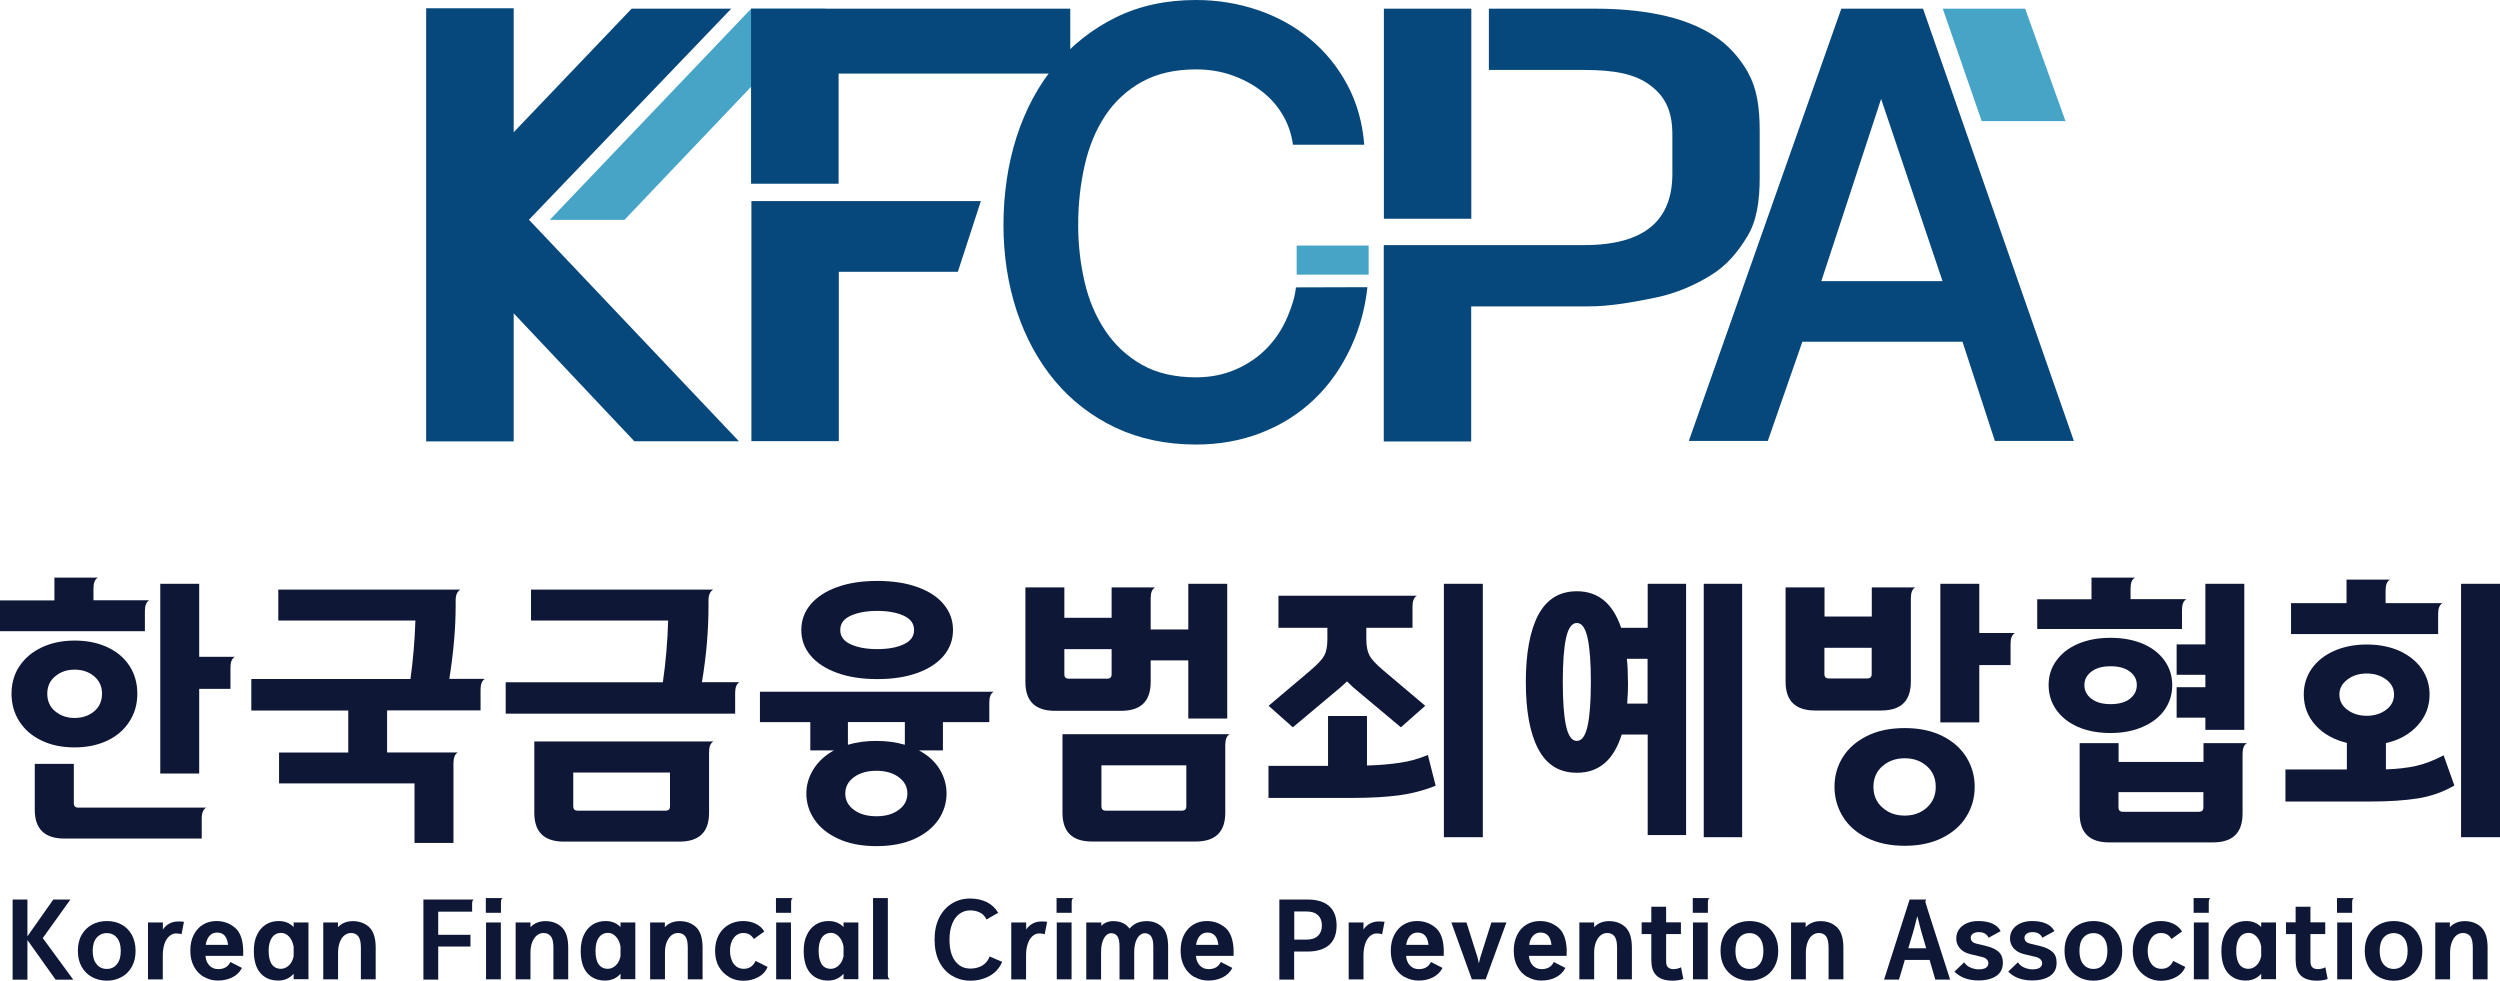 <svg width="130" height="51" viewBox="0 0 130 51" fill="none" xmlns="http://www.w3.org/2000/svg">
<path d="M99.997 0.451H95.748L87.819 22.927H91.926L93.723 17.771H102.05L103.733 22.927H107.84L99.997 0.451ZM94.709 14.619L97.818 5.145L101.012 14.619H94.709Z" fill="#06487B"/>
<path d="M27.505 11.427L38.023 0.452H32.844L26.712 6.876V0.429H22.16V22.951H26.712V16.292L32.986 22.945H38.422L27.505 11.427Z" fill="#06487B"/>
<path d="M90.905 3.775C90.431 2.958 89.844 2.301 89.045 1.805C88.247 1.308 87.334 0.971 86.267 0.754C85.201 0.537 84.094 0.451 82.908 0.451H77.421V3.638H82.366C83.94 3.638 85.035 3.837 85.845 4.46C86.655 5.082 86.963 5.859 86.963 7.018V9.034C86.963 11.432 85.56 12.746 82.36 12.746H71.956V22.956H76.502V15.932H82.588C83.775 15.932 84.916 15.71 86.011 15.492C87.106 15.275 88.081 14.853 88.931 14.333C89.781 13.819 90.357 13.123 90.853 12.306C91.356 11.489 91.504 10.444 91.504 9.222V6.801C91.504 5.602 91.367 4.597 90.894 3.78L90.905 3.775Z" fill="#06487B"/>
<path d="M76.508 0.451H71.962V11.375H76.508V0.451Z" fill="#06487B"/>
<path d="M105.307 0.451H103.26H103.071H101.024L103.049 6.299H105.091H105.359H107.406L105.307 0.451Z" fill="#46A4C6"/>
<path d="M67.233 7.526C67.159 6.961 66.977 6.436 66.686 5.95C66.395 5.465 66.024 5.054 65.573 4.717C65.123 4.374 64.615 4.106 64.039 3.906C63.468 3.706 62.852 3.609 62.197 3.609C61.09 3.609 60.149 3.826 59.367 4.26C58.592 4.694 57.959 5.282 57.468 6.019C56.983 6.755 56.624 7.618 56.401 8.606C56.179 9.588 56.065 10.621 56.065 11.701C56.065 12.723 56.179 13.711 56.401 14.67C56.624 15.63 56.989 16.475 57.485 17.211C57.981 17.948 58.614 18.536 59.385 18.97C60.154 19.404 61.09 19.621 62.197 19.621C62.944 19.621 63.634 19.484 64.261 19.21C64.889 18.936 65.431 18.565 65.881 18.102C66.332 17.64 66.686 17.097 66.948 16.48C67.21 15.864 67.347 15.378 67.387 14.944L71.106 14.933C70.992 15.995 70.724 17.023 70.239 18.074C69.749 19.124 69.115 20.027 68.328 20.775C67.541 21.523 66.629 22.099 65.585 22.505C64.541 22.91 63.411 23.116 62.197 23.116C60.639 23.116 59.242 22.819 58.004 22.236C56.766 21.648 55.717 20.837 54.855 19.81C53.994 18.776 53.333 17.565 52.87 16.172C52.414 14.779 52.18 13.288 52.18 11.701C52.18 10.113 52.408 8.52 52.87 7.098C53.333 5.676 53.994 4.443 54.867 3.392C55.74 2.341 56.789 1.513 58.016 0.908C59.242 0.303 60.634 0 62.191 0C63.315 0 64.387 0.177 65.414 0.525C66.435 0.874 67.341 1.376 68.129 2.033C68.916 2.684 69.56 3.478 70.057 4.403C70.553 5.328 70.85 6.373 70.941 7.526H67.228H67.233Z" fill="#06487B"/>
<path d="M71.169 12.769H67.427V14.282H71.169V12.769Z" fill="#46A4C6"/>
<path d="M39.061 0.451L28.589 11.432H32.473L42.923 0.451H39.061Z" fill="#46A4C6"/>
<path d="M39.055 0.451V9.554H43.607V3.826H55.654V0.451H39.055Z" fill="#06487B"/>
<path d="M39.073 10.456V22.939H43.619V14.133H49.808L51.005 10.456H39.073Z" fill="#06487B"/>
<path d="M0.656 46.774H1.426V48.688L2.772 46.774H3.662L2.224 48.779L3.81 50.944H2.892L1.426 48.882V50.944H0.656V46.78V46.774Z" fill="#0F1736"/>
<path d="M4.785 50.806C4.557 50.681 4.375 50.504 4.244 50.269C4.112 50.035 4.05 49.761 4.05 49.441C4.05 49.121 4.112 48.847 4.244 48.619C4.375 48.385 4.552 48.208 4.785 48.082C5.014 47.956 5.27 47.894 5.555 47.894C5.841 47.894 6.097 47.956 6.32 48.076C6.548 48.202 6.725 48.379 6.856 48.613C6.981 48.847 7.05 49.121 7.05 49.441C7.05 49.761 6.987 50.035 6.856 50.269C6.725 50.504 6.548 50.686 6.32 50.806C6.092 50.932 5.835 50.995 5.555 50.995C5.276 50.995 5.014 50.932 4.785 50.806ZM5.025 50.138C5.156 50.304 5.333 50.384 5.555 50.384C5.778 50.384 5.943 50.304 6.08 50.138C6.217 49.972 6.28 49.744 6.28 49.447C6.28 49.15 6.211 48.922 6.08 48.762C5.943 48.602 5.772 48.522 5.555 48.522C5.339 48.522 5.162 48.602 5.025 48.762C4.888 48.922 4.82 49.15 4.82 49.447C4.82 49.744 4.888 49.978 5.025 50.138Z" fill="#0F1736"/>
<path d="M7.7 47.968H8.47V48.334C8.567 48.191 8.687 48.088 8.818 48.02C8.955 47.951 9.098 47.917 9.257 47.917C9.383 47.917 9.491 47.917 9.565 47.934L9.44 48.58C9.377 48.557 9.286 48.539 9.161 48.539C9.029 48.539 8.91 48.585 8.807 48.677C8.698 48.768 8.619 48.899 8.556 49.071C8.499 49.242 8.465 49.442 8.465 49.676V50.927H7.695V47.974L7.7 47.968Z" fill="#0F1736"/>
<path d="M10.609 50.806C10.393 50.681 10.216 50.504 10.09 50.269C9.965 50.035 9.896 49.761 9.896 49.441C9.896 49.121 9.953 48.847 10.073 48.613C10.193 48.379 10.358 48.196 10.564 48.076C10.769 47.951 11.003 47.894 11.259 47.894C11.613 47.894 11.927 48.002 12.201 48.225C12.475 48.442 12.629 48.836 12.646 49.39C12.646 49.458 12.646 49.567 12.646 49.704H10.683C10.706 49.921 10.775 50.092 10.894 50.212C11.014 50.332 11.162 50.395 11.345 50.395C11.653 50.395 11.864 50.269 11.978 50.024L12.583 50.332C12.469 50.549 12.303 50.709 12.081 50.823C11.858 50.932 11.607 50.989 11.334 50.989C11.06 50.989 10.832 50.926 10.615 50.8L10.609 50.806ZM11.858 49.133C11.813 48.705 11.625 48.493 11.288 48.493C11.128 48.493 10.997 48.55 10.894 48.665C10.792 48.779 10.729 48.933 10.695 49.133H11.858Z" fill="#0F1736"/>
<path d="M13.541 50.601C13.313 50.338 13.199 49.955 13.199 49.441C13.199 49.127 13.25 48.853 13.359 48.625C13.467 48.39 13.615 48.213 13.815 48.082C14.009 47.956 14.237 47.894 14.494 47.894C14.807 47.894 15.07 47.996 15.27 48.208V47.968H16.04V50.92H15.27V50.635C15.064 50.869 14.796 50.989 14.471 50.989C14.072 50.989 13.764 50.858 13.536 50.595L13.541 50.601ZM14.134 50.144C14.243 50.298 14.402 50.378 14.608 50.378C14.756 50.378 14.893 50.321 15.019 50.206C15.144 50.092 15.224 49.932 15.27 49.727V49.23C15.23 49.013 15.155 48.842 15.036 48.71C14.916 48.579 14.779 48.51 14.625 48.51C14.42 48.51 14.26 48.59 14.146 48.75C14.032 48.91 13.969 49.139 13.969 49.441C13.969 49.744 14.026 49.989 14.134 50.144Z" fill="#0F1736"/>
<path d="M16.804 47.968H17.574V48.213C17.676 48.105 17.791 48.025 17.927 47.973C18.059 47.922 18.201 47.899 18.344 47.899C18.686 47.899 18.971 48.002 19.199 48.213C19.422 48.425 19.536 48.779 19.536 49.27V50.926H18.766V49.27C18.766 49.001 18.72 48.807 18.635 48.693C18.549 48.579 18.424 48.516 18.253 48.516C18.127 48.516 18.013 48.556 17.905 48.642C17.802 48.727 17.722 48.847 17.665 49.007C17.608 49.161 17.579 49.344 17.579 49.544V50.926H16.809V47.968H16.804Z" fill="#0F1736"/>
<path d="M22.017 46.774H24.635C24.578 46.809 24.55 46.877 24.55 46.986V47.408H22.787V48.608H24.464V49.219H22.787V50.938H22.017V46.774Z" fill="#0F1736"/>
<path d="M25.263 46.7H26.136C26.078 46.734 26.05 46.803 26.05 46.911V47.465H25.263V46.7ZM25.274 47.968H26.044V50.926H25.274V47.968Z" fill="#0F1736"/>
<path d="M26.814 47.968H27.584V48.213C27.687 48.105 27.801 48.025 27.938 47.973C28.069 47.922 28.212 47.899 28.355 47.899C28.703 47.899 28.988 48.002 29.21 48.213C29.433 48.425 29.547 48.779 29.547 49.27V50.926H28.777V49.27C28.777 49.001 28.737 48.807 28.645 48.693C28.56 48.579 28.434 48.516 28.263 48.516C28.138 48.516 28.018 48.556 27.915 48.642C27.813 48.727 27.733 48.847 27.67 49.007C27.613 49.161 27.584 49.344 27.584 49.544V50.926H26.814V47.968Z" fill="#0F1736"/>
<path d="M30.539 50.601C30.311 50.338 30.197 49.955 30.197 49.441C30.197 49.127 30.254 48.853 30.357 48.625C30.465 48.39 30.613 48.213 30.813 48.082C31.007 47.956 31.235 47.894 31.492 47.894C31.805 47.894 32.068 47.996 32.267 48.208V47.968H33.037V50.92H32.267V50.635C32.062 50.869 31.794 50.989 31.469 50.989C31.075 50.989 30.762 50.858 30.533 50.595L30.539 50.601ZM31.132 50.144C31.241 50.298 31.4 50.378 31.606 50.378C31.754 50.378 31.891 50.321 32.016 50.206C32.142 50.092 32.222 49.932 32.267 49.727V49.23C32.233 49.013 32.153 48.842 32.033 48.71C31.914 48.579 31.777 48.51 31.623 48.51C31.417 48.51 31.258 48.59 31.144 48.75C31.024 48.91 30.967 49.139 30.967 49.441C30.967 49.744 31.018 49.989 31.132 50.144Z" fill="#0F1736"/>
<path d="M33.802 47.968H34.572V48.213C34.675 48.105 34.789 48.025 34.925 47.973C35.057 47.922 35.199 47.899 35.342 47.899C35.69 47.899 35.969 48.002 36.197 48.213C36.42 48.425 36.534 48.779 36.534 49.27V50.926H35.764V49.27C35.764 49.001 35.724 48.807 35.638 48.693C35.553 48.579 35.427 48.516 35.256 48.516C35.131 48.516 35.011 48.556 34.908 48.642C34.806 48.727 34.726 48.847 34.663 49.007C34.6 49.167 34.578 49.344 34.578 49.544V50.926H33.807V47.968H33.802Z" fill="#0F1736"/>
<path d="M37.92 50.806C37.698 50.681 37.515 50.504 37.384 50.269C37.247 50.035 37.184 49.761 37.184 49.441C37.184 49.121 37.253 48.847 37.378 48.613C37.51 48.379 37.686 48.196 37.909 48.076C38.131 47.956 38.371 47.894 38.633 47.894C38.878 47.894 39.095 47.939 39.289 48.031C39.483 48.122 39.637 48.259 39.745 48.436L39.198 48.83C39.078 48.619 38.895 48.516 38.65 48.516C38.451 48.516 38.285 48.602 38.154 48.773C38.023 48.944 37.96 49.173 37.96 49.447C37.96 49.721 38.029 49.955 38.16 50.127C38.291 50.298 38.468 50.378 38.679 50.378C38.958 50.378 39.164 50.241 39.289 49.967L39.916 50.281C39.82 50.509 39.66 50.686 39.426 50.812C39.192 50.938 38.935 51 38.65 51C38.388 51 38.148 50.938 37.92 50.812V50.806Z" fill="#0F1736"/>
<path d="M40.35 46.7H41.223C41.166 46.734 41.137 46.803 41.137 46.911V47.465H40.35V46.7ZM40.361 47.968H41.131V50.926H40.361V47.968Z" fill="#0F1736"/>
<path d="M42.135 50.601C41.907 50.338 41.793 49.955 41.793 49.441C41.793 49.127 41.844 48.853 41.953 48.625C42.061 48.39 42.209 48.213 42.409 48.082C42.603 47.956 42.831 47.894 43.088 47.894C43.401 47.894 43.664 47.996 43.864 48.208V47.968H44.634V50.92H43.864V50.635C43.658 50.869 43.39 50.989 43.065 50.989C42.671 50.989 42.358 50.858 42.13 50.595L42.135 50.601ZM42.728 50.144C42.837 50.298 42.996 50.378 43.202 50.378C43.35 50.378 43.487 50.321 43.612 50.206C43.738 50.092 43.818 49.932 43.864 49.727V49.23C43.829 49.013 43.749 48.842 43.63 48.71C43.51 48.579 43.373 48.51 43.219 48.51C43.014 48.51 42.854 48.59 42.74 48.75C42.626 48.91 42.569 49.139 42.569 49.441C42.569 49.744 42.626 49.989 42.734 50.144H42.728Z" fill="#0F1736"/>
<path d="M45.398 46.7H46.168V50.692C46.168 50.749 46.174 50.801 46.191 50.835C46.208 50.869 46.236 50.904 46.271 50.926H45.398V46.7Z" fill="#0F1736"/>
<path d="M49.499 50.737C49.22 50.566 48.997 50.321 48.837 50.001C48.678 49.681 48.598 49.298 48.598 48.859C48.598 48.419 48.678 48.042 48.837 47.722C48.997 47.402 49.22 47.151 49.505 46.98C49.784 46.808 50.098 46.723 50.446 46.723C50.765 46.723 51.051 46.785 51.307 46.905C51.558 47.031 51.758 47.214 51.906 47.465L51.296 47.813C51.222 47.648 51.108 47.528 50.959 47.454C50.811 47.379 50.64 47.34 50.452 47.34C50.246 47.34 50.058 47.397 49.898 47.517C49.733 47.631 49.608 47.808 49.516 48.031C49.425 48.259 49.374 48.533 49.374 48.853C49.374 49.344 49.471 49.721 49.67 49.978C49.87 50.241 50.132 50.366 50.463 50.366C50.691 50.366 50.897 50.315 51.073 50.212C51.25 50.109 51.382 49.949 51.461 49.738L52.112 50.018C51.975 50.332 51.764 50.578 51.467 50.743C51.17 50.909 50.834 50.995 50.457 50.995C50.104 50.995 49.79 50.909 49.511 50.737H49.499Z" fill="#0F1736"/>
<path d="M52.591 47.968H53.361V48.334C53.458 48.191 53.578 48.088 53.709 48.02C53.846 47.951 53.988 47.917 54.142 47.917C54.268 47.917 54.37 47.917 54.45 47.934L54.325 48.58C54.262 48.557 54.171 48.539 54.045 48.539C53.914 48.539 53.794 48.585 53.691 48.677C53.589 48.768 53.503 48.899 53.446 49.071C53.383 49.242 53.355 49.442 53.355 49.676V50.927H52.585V47.974L52.591 47.968Z" fill="#0F1736"/>
<path d="M54.941 46.7H55.813C55.757 46.734 55.728 46.803 55.728 46.911V47.465H54.941V46.7ZM54.952 47.968H55.722V50.926H54.952V47.968Z" fill="#0F1736"/>
<path d="M56.498 47.968H57.268V48.145C57.433 47.979 57.639 47.899 57.889 47.899C58.266 47.899 58.551 48.031 58.739 48.288C58.945 48.031 59.241 47.899 59.629 47.899C59.943 47.899 60.205 47.996 60.422 48.196C60.633 48.39 60.742 48.733 60.742 49.224V50.932H59.971V49.224C59.971 48.967 59.931 48.784 59.852 48.682C59.772 48.579 59.669 48.527 59.532 48.527C59.43 48.527 59.338 48.567 59.253 48.647C59.167 48.727 59.105 48.836 59.053 48.984C59.008 49.133 58.979 49.304 58.979 49.498V50.932H58.215V49.224C58.215 48.967 58.175 48.784 58.101 48.682C58.026 48.579 57.924 48.527 57.787 48.527C57.633 48.527 57.507 48.613 57.405 48.79C57.308 48.967 57.256 49.201 57.256 49.498V50.932H56.486V47.973L56.498 47.968Z" fill="#0F1736"/>
<path d="M62.105 50.806C61.888 50.681 61.712 50.504 61.586 50.269C61.455 50.035 61.392 49.761 61.392 49.441C61.392 49.121 61.449 48.847 61.569 48.613C61.689 48.379 61.854 48.196 62.059 48.076C62.265 47.951 62.499 47.894 62.755 47.894C63.109 47.894 63.423 48.002 63.697 48.225C63.97 48.442 64.124 48.836 64.147 49.39C64.147 49.458 64.147 49.567 64.147 49.704H62.185C62.208 49.921 62.276 50.092 62.396 50.212C62.516 50.332 62.664 50.395 62.847 50.395C63.155 50.395 63.366 50.269 63.48 50.024L64.084 50.332C63.97 50.549 63.805 50.709 63.582 50.823C63.36 50.932 63.109 50.989 62.835 50.989C62.561 50.989 62.333 50.926 62.117 50.8L62.105 50.806ZM63.354 49.133C63.309 48.705 63.12 48.493 62.784 48.493C62.624 48.493 62.493 48.55 62.39 48.665C62.288 48.779 62.225 48.933 62.196 49.133H63.36H63.354Z" fill="#0F1736"/>
<path d="M66.531 46.774H67.969C68.482 46.774 68.864 46.889 69.121 47.123C69.378 47.351 69.503 47.688 69.503 48.128C69.503 48.568 69.378 48.905 69.121 49.133C68.864 49.361 68.482 49.481 67.969 49.481H67.296V50.938H66.526V46.774H66.531ZM67.934 48.859C68.197 48.859 68.397 48.796 68.533 48.665C68.67 48.533 68.739 48.356 68.739 48.128C68.739 47.9 68.67 47.717 68.533 47.591C68.397 47.46 68.197 47.397 67.934 47.397H67.301V48.859H67.934Z" fill="#0F1736"/>
<path d="M70.131 47.968H70.901V48.334C70.998 48.191 71.112 48.088 71.249 48.02C71.385 47.951 71.528 47.917 71.688 47.917C71.813 47.917 71.916 47.917 71.996 47.934L71.87 48.58C71.808 48.557 71.716 48.539 71.591 48.539C71.46 48.539 71.34 48.585 71.237 48.677C71.135 48.768 71.049 48.899 70.992 49.071C70.935 49.242 70.901 49.442 70.901 49.676V50.927H70.131V47.974V47.968Z" fill="#0F1736"/>
<path d="M73.034 50.806C72.817 50.681 72.64 50.504 72.515 50.269C72.383 50.035 72.321 49.761 72.321 49.441C72.321 49.121 72.383 48.847 72.503 48.613C72.623 48.379 72.788 48.196 72.994 48.076C73.199 47.951 73.433 47.894 73.69 47.894C74.043 47.894 74.357 48.002 74.631 48.225C74.905 48.442 75.059 48.836 75.076 49.39C75.076 49.458 75.076 49.567 75.076 49.704H73.114C73.136 49.921 73.205 50.092 73.325 50.212C73.445 50.332 73.593 50.395 73.775 50.395C74.083 50.395 74.294 50.269 74.409 50.024L75.013 50.332C74.899 50.549 74.734 50.709 74.511 50.823C74.289 50.938 74.038 50.989 73.764 50.989C73.501 50.989 73.262 50.926 73.045 50.8L73.034 50.806ZM74.283 49.133C74.237 48.705 74.049 48.493 73.713 48.493C73.553 48.493 73.422 48.55 73.319 48.665C73.216 48.779 73.154 48.933 73.119 49.133H74.283Z" fill="#0F1736"/>
<path d="M75.464 47.968H76.257L76.833 49.79L76.901 50.092L76.975 49.79L77.552 47.968H78.333L77.255 50.926H76.536L75.47 47.968H75.464Z" fill="#0F1736"/>
<path d="M79.428 50.806C79.211 50.681 79.034 50.504 78.909 50.269C78.778 50.035 78.715 49.761 78.715 49.441C78.715 49.121 78.778 48.847 78.892 48.613C79.011 48.379 79.177 48.196 79.382 48.076C79.588 47.951 79.821 47.894 80.078 47.894C80.432 47.894 80.746 48.002 81.019 48.225C81.293 48.442 81.447 48.836 81.47 49.39C81.47 49.458 81.47 49.567 81.464 49.704H79.502C79.525 49.921 79.593 50.092 79.713 50.212C79.833 50.332 79.981 50.395 80.164 50.395C80.472 50.395 80.683 50.269 80.797 50.024L81.401 50.332C81.287 50.549 81.122 50.709 80.9 50.823C80.677 50.938 80.426 50.989 80.152 50.989C79.89 50.989 79.65 50.926 79.433 50.8L79.428 50.806ZM80.677 49.133C80.631 48.705 80.443 48.493 80.107 48.493C79.947 48.493 79.816 48.55 79.713 48.665C79.61 48.779 79.548 48.933 79.519 49.133H80.683H80.677Z" fill="#0F1736"/>
<path d="M82.126 47.968H82.896V48.213C82.999 48.105 83.113 48.025 83.25 47.973C83.381 47.922 83.523 47.899 83.666 47.899C84.014 47.899 84.299 48.002 84.522 48.213C84.744 48.425 84.858 48.779 84.858 49.27V50.926H84.088V49.27C84.088 49.001 84.043 48.807 83.957 48.693C83.871 48.579 83.746 48.516 83.575 48.516C83.449 48.516 83.335 48.556 83.227 48.642C83.124 48.727 83.044 48.847 82.982 49.007C82.924 49.161 82.896 49.344 82.896 49.544V50.926H82.126V47.968Z" fill="#0F1736"/>
<path d="M85.868 49.978V48.573H85.366V47.962H85.868V47.151H86.638V47.962H87.408V48.573H86.638V49.984C86.638 50.138 86.672 50.241 86.741 50.304C86.809 50.367 86.906 50.395 87.037 50.395C87.094 50.395 87.163 50.384 87.231 50.367C87.305 50.35 87.362 50.327 87.414 50.298L87.534 50.909C87.471 50.932 87.379 50.955 87.271 50.972C87.157 50.989 87.06 50.995 86.98 50.995C86.244 50.995 85.874 50.658 85.874 49.978H85.868Z" fill="#0F1736"/>
<path d="M88.024 46.7H88.897C88.84 46.734 88.811 46.803 88.811 46.911V47.465H88.024V46.7ZM88.035 47.968H88.805V50.926H88.035V47.968Z" fill="#0F1736"/>
<path d="M90.203 50.806C89.975 50.681 89.792 50.504 89.661 50.269C89.53 50.035 89.467 49.761 89.467 49.441C89.467 49.121 89.53 48.847 89.661 48.619C89.792 48.385 89.969 48.208 90.203 48.082C90.431 47.956 90.688 47.894 90.973 47.894C91.258 47.894 91.515 47.956 91.737 48.076C91.965 48.202 92.142 48.379 92.273 48.613C92.405 48.847 92.467 49.121 92.467 49.441C92.467 49.761 92.405 50.035 92.273 50.269C92.142 50.504 91.965 50.686 91.737 50.806C91.509 50.932 91.252 50.995 90.973 50.995C90.693 50.995 90.437 50.932 90.203 50.806ZM90.442 50.138C90.579 50.304 90.75 50.384 90.973 50.384C91.195 50.384 91.361 50.304 91.498 50.138C91.635 49.972 91.697 49.744 91.697 49.447C91.697 49.15 91.629 48.922 91.498 48.762C91.361 48.602 91.19 48.522 90.973 48.522C90.756 48.522 90.579 48.602 90.442 48.762C90.305 48.922 90.243 49.15 90.243 49.447C90.243 49.744 90.311 49.978 90.442 50.138Z" fill="#0F1736"/>
<path d="M93.124 47.968H93.894V48.213C93.996 48.105 94.11 48.025 94.247 47.973C94.378 47.922 94.521 47.899 94.664 47.899C95.012 47.899 95.291 48.002 95.519 48.213C95.742 48.425 95.856 48.779 95.856 49.27V50.926H95.086V49.27C95.086 49.001 95.04 48.807 94.96 48.693C94.875 48.579 94.749 48.516 94.578 48.516C94.453 48.516 94.338 48.556 94.23 48.642C94.127 48.727 94.048 48.847 93.99 49.007C93.933 49.161 93.905 49.344 93.905 49.544V50.926H93.135V47.968H93.124Z" fill="#0F1736"/>
<path d="M99.312 46.774H100.168C100.168 46.774 100.122 46.831 100.122 46.871C100.122 46.906 100.128 46.946 100.145 46.986L100.253 47.34L101.406 50.938H100.636L100.339 49.916H99.05L98.748 50.938H97.972L99.301 46.774H99.312ZM100.162 49.31L99.888 48.368L99.7 47.637L99.512 48.368L99.232 49.31H100.162Z" fill="#0F1736"/>
<path d="M101.628 50.526L102.136 50.041C102.221 50.172 102.341 50.264 102.484 50.321C102.626 50.378 102.763 50.406 102.894 50.406C103.054 50.406 103.18 50.378 103.265 50.327C103.351 50.269 103.396 50.189 103.396 50.087C103.396 50.012 103.368 49.944 103.311 49.887C103.254 49.83 103.174 49.784 103.06 49.761L102.461 49.618C102.221 49.561 102.039 49.458 101.913 49.31C101.788 49.161 101.725 48.996 101.725 48.802C101.725 48.63 101.771 48.476 101.862 48.339C101.953 48.202 102.09 48.093 102.261 48.014C102.438 47.934 102.638 47.894 102.871 47.894C103.145 47.894 103.385 47.934 103.584 48.019C103.79 48.105 103.938 48.236 104.035 48.419L103.408 48.762C103.316 48.568 103.145 48.47 102.9 48.47C102.775 48.47 102.672 48.499 102.592 48.55C102.518 48.607 102.478 48.676 102.478 48.767C102.478 48.842 102.501 48.904 102.552 48.956C102.598 49.007 102.666 49.041 102.752 49.064L103.316 49.201C103.567 49.264 103.767 49.356 103.921 49.487C104.069 49.618 104.149 49.807 104.149 50.064C104.149 50.367 104.035 50.595 103.807 50.749C103.579 50.903 103.271 50.983 102.877 50.983C102.352 50.983 101.93 50.829 101.622 50.515L101.628 50.526Z" fill="#0F1736"/>
<path d="M104.423 50.526L104.931 50.041C105.016 50.172 105.13 50.264 105.279 50.321C105.421 50.378 105.558 50.406 105.689 50.406C105.849 50.406 105.974 50.378 106.06 50.327C106.146 50.269 106.191 50.189 106.191 50.087C106.191 50.012 106.163 49.944 106.106 49.887C106.049 49.83 105.969 49.784 105.86 49.761L105.261 49.618C105.022 49.561 104.839 49.458 104.708 49.31C104.583 49.161 104.52 48.996 104.52 48.802C104.52 48.63 104.566 48.476 104.657 48.339C104.748 48.202 104.885 48.093 105.056 48.014C105.233 47.934 105.433 47.894 105.666 47.894C105.94 47.894 106.18 47.934 106.379 48.019C106.585 48.105 106.733 48.236 106.83 48.419L106.203 48.762C106.111 48.568 105.94 48.47 105.695 48.47C105.569 48.47 105.467 48.499 105.387 48.55C105.313 48.607 105.273 48.676 105.273 48.767C105.273 48.842 105.296 48.904 105.347 48.956C105.398 49.007 105.461 49.041 105.547 49.064L106.111 49.201C106.362 49.264 106.562 49.356 106.716 49.487C106.87 49.618 106.944 49.807 106.944 50.064C106.944 50.367 106.83 50.595 106.602 50.749C106.374 50.903 106.066 50.983 105.672 50.983C105.147 50.983 104.725 50.829 104.417 50.515L104.423 50.526Z" fill="#0F1736"/>
<path d="M108.091 50.806C107.863 50.681 107.68 50.504 107.549 50.269C107.418 50.035 107.355 49.761 107.355 49.441C107.355 49.121 107.418 48.847 107.549 48.619C107.68 48.385 107.857 48.208 108.091 48.082C108.319 47.956 108.576 47.894 108.861 47.894C109.146 47.894 109.403 47.956 109.625 48.076C109.853 48.202 110.03 48.379 110.161 48.613C110.293 48.847 110.355 49.121 110.355 49.441C110.355 49.761 110.293 50.035 110.161 50.269C110.03 50.504 109.853 50.686 109.625 50.806C109.397 50.932 109.14 50.995 108.861 50.995C108.581 50.995 108.319 50.932 108.091 50.806ZM108.33 50.138C108.467 50.304 108.638 50.384 108.861 50.384C109.083 50.384 109.249 50.304 109.386 50.138C109.523 49.972 109.585 49.744 109.585 49.447C109.585 49.15 109.517 48.922 109.386 48.762C109.249 48.602 109.078 48.522 108.861 48.522C108.644 48.522 108.467 48.602 108.33 48.762C108.193 48.922 108.131 49.15 108.131 49.447C108.131 49.744 108.199 49.978 108.33 50.138Z" fill="#0F1736"/>
<path d="M111.639 50.806C111.416 50.681 111.234 50.504 111.102 50.269C110.966 50.035 110.903 49.761 110.903 49.441C110.903 49.121 110.966 48.847 111.097 48.613C111.228 48.379 111.405 48.196 111.627 48.076C111.85 47.951 112.089 47.894 112.352 47.894C112.597 47.894 112.814 47.939 113.008 48.031C113.202 48.122 113.356 48.259 113.464 48.436L112.916 48.83C112.797 48.619 112.614 48.516 112.369 48.516C112.169 48.516 112.004 48.602 111.873 48.773C111.747 48.944 111.679 49.173 111.679 49.447C111.679 49.721 111.747 49.955 111.878 50.127C112.009 50.298 112.186 50.378 112.397 50.378C112.677 50.378 112.882 50.241 113.008 49.967L113.635 50.281C113.544 50.509 113.378 50.686 113.145 50.812C112.911 50.938 112.654 51 112.369 51C112.106 51 111.867 50.938 111.639 50.812V50.806Z" fill="#0F1736"/>
<path d="M114.068 46.7H114.941C114.884 46.734 114.856 46.803 114.856 46.911V47.465H114.068V46.7ZM114.08 47.968H114.85V50.926H114.08V47.968Z" fill="#0F1736"/>
<path d="M115.854 50.601C115.626 50.338 115.512 49.955 115.512 49.441C115.512 49.127 115.563 48.853 115.671 48.625C115.78 48.39 115.928 48.213 116.128 48.082C116.322 47.956 116.55 47.894 116.807 47.894C117.12 47.894 117.383 47.996 117.582 48.208V47.968H118.352V50.92H117.582V50.635C117.377 50.869 117.109 50.989 116.784 50.989C116.39 50.989 116.076 50.858 115.848 50.595L115.854 50.601ZM116.447 50.144C116.556 50.298 116.715 50.378 116.921 50.378C117.069 50.378 117.206 50.321 117.331 50.206C117.457 50.092 117.537 49.932 117.582 49.727V49.23C117.548 49.013 117.468 48.842 117.348 48.71C117.229 48.579 117.092 48.51 116.938 48.51C116.732 48.51 116.573 48.59 116.459 48.75C116.345 48.91 116.282 49.139 116.282 49.441C116.282 49.744 116.339 49.989 116.447 50.144Z" fill="#0F1736"/>
<path d="M119.373 49.978V48.573H118.871V47.962H119.373V47.151H120.143V47.962H120.913V48.573H120.143V49.984C120.143 50.138 120.178 50.241 120.246 50.304C120.314 50.367 120.411 50.395 120.543 50.395C120.6 50.395 120.668 50.384 120.737 50.367C120.811 50.35 120.868 50.327 120.919 50.298L121.039 50.909C120.97 50.932 120.885 50.955 120.776 50.972C120.668 50.989 120.565 50.995 120.486 50.995C119.75 50.995 119.379 50.658 119.379 49.978H119.373Z" fill="#0F1736"/>
<path d="M121.524 46.7H122.396C122.339 46.734 122.311 46.803 122.311 46.911V47.465H121.524V46.7ZM121.535 47.968H122.305V50.926H121.535V47.968Z" fill="#0F1736"/>
<path d="M123.703 50.806C123.474 50.681 123.292 50.504 123.161 50.269C123.03 50.035 122.967 49.761 122.967 49.441C122.967 49.121 123.03 48.847 123.161 48.619C123.292 48.385 123.474 48.208 123.703 48.082C123.931 47.956 124.187 47.894 124.473 47.894C124.758 47.894 125.009 47.956 125.237 48.076C125.465 48.202 125.642 48.379 125.767 48.613C125.899 48.847 125.961 49.121 125.961 49.441C125.961 49.761 125.899 50.035 125.767 50.269C125.636 50.504 125.459 50.686 125.237 50.806C125.009 50.932 124.752 50.995 124.473 50.995C124.193 50.995 123.931 50.932 123.703 50.806ZM123.942 50.138C124.079 50.304 124.25 50.384 124.473 50.384C124.695 50.384 124.861 50.304 124.997 50.138C125.134 49.972 125.197 49.744 125.197 49.447C125.197 49.15 125.129 48.922 124.997 48.762C124.861 48.602 124.689 48.522 124.473 48.522C124.256 48.522 124.079 48.602 123.942 48.762C123.811 48.922 123.743 49.15 123.743 49.447C123.743 49.744 123.811 49.978 123.942 50.138Z" fill="#0F1736"/>
<path d="M126.623 47.968H127.393V48.213C127.496 48.105 127.61 48.025 127.747 47.973C127.878 47.922 128.021 47.899 128.163 47.899C128.511 47.899 128.796 48.002 129.019 48.213C129.241 48.425 129.355 48.779 129.355 49.27V50.926H128.585V49.27C128.585 49.001 128.54 48.807 128.46 48.693C128.374 48.579 128.243 48.516 128.078 48.516C127.952 48.516 127.832 48.556 127.73 48.642C127.627 48.727 127.547 48.847 127.49 49.007C127.433 49.161 127.404 49.344 127.404 49.544V50.926H126.634V47.968H126.623Z" fill="#0F1736"/>
<path d="M0 31.219H2.829V30.037H5.088C4.934 30.123 4.86 30.311 4.86 30.597V31.213H7.763C7.609 31.299 7.535 31.487 7.535 31.773V32.824H0V31.213V31.219ZM1.015 34.64C1.289 34.223 1.677 33.897 2.173 33.663C2.669 33.429 3.24 33.309 3.884 33.309C4.529 33.309 5.111 33.429 5.601 33.663C6.098 33.897 6.474 34.223 6.742 34.64C7.01 35.056 7.141 35.536 7.141 36.073C7.141 36.61 7.005 37.095 6.731 37.518C6.457 37.946 6.075 38.277 5.584 38.511C5.088 38.745 4.523 38.865 3.879 38.865C3.234 38.865 2.664 38.751 2.168 38.511C1.671 38.277 1.283 37.946 1.01 37.518C0.736 37.089 0.599 36.61 0.599 36.073C0.599 35.536 0.736 35.056 1.01 34.64H1.015ZM1.814 39.722H3.839V41.766C3.839 41.92 3.913 41.995 4.067 41.995H10.723C10.569 42.08 10.49 42.269 10.49 42.554V43.605H3.348C2.322 43.605 1.808 43.108 1.808 42.109V39.722H1.814ZM2.875 36.992C3.154 37.221 3.491 37.335 3.879 37.335C4.267 37.335 4.62 37.221 4.894 36.992C5.168 36.764 5.305 36.456 5.305 36.073C5.305 35.69 5.168 35.399 4.894 35.165C4.62 34.937 4.284 34.822 3.879 34.822C3.474 34.822 3.149 34.937 2.875 35.165C2.595 35.393 2.458 35.696 2.458 36.073C2.458 36.45 2.595 36.764 2.875 36.992ZM8.334 30.357H10.358V34.154H12.212C12.058 34.24 11.984 34.428 11.984 34.714V35.822H10.358V40.224H8.334V30.351V30.357Z" fill="#0F1736"/>
<path d="M14.517 39.133H18.11V36.946H13.068V35.307H21.344C21.476 34.348 21.567 33.337 21.601 32.269H14.471V30.659H23.94C23.774 30.756 23.694 30.945 23.694 31.219V31.504C23.694 32.646 23.586 33.914 23.364 35.302H25.217C25.063 35.387 24.989 35.576 24.989 35.861V36.941H20.129V39.128H23.808C23.654 39.213 23.58 39.402 23.58 39.687V43.833H21.555V40.738H14.511V39.128L14.517 39.133Z" fill="#0F1736"/>
<path d="M26.29 35.479H34.469C34.623 34.405 34.715 33.337 34.743 32.269H27.613V30.659H37.087C36.922 30.756 36.842 30.945 36.842 31.219V31.504C36.842 32.8 36.728 34.125 36.5 35.473H38.456C38.302 35.559 38.228 35.747 38.228 36.033V37.112H26.296V35.473L26.29 35.479ZM27.784 38.557H37.099C36.945 38.642 36.871 38.831 36.871 39.116V42.268C36.871 43.268 36.357 43.764 35.331 43.764H29.324C28.298 43.764 27.784 43.268 27.784 42.268V38.557ZM34.84 41.926V40.173H29.809V41.926C29.809 42.08 29.883 42.154 30.043 42.154H34.612C34.766 42.154 34.84 42.08 34.84 41.926Z" fill="#0F1736"/>
<path d="M39.512 35.97H51.673C51.519 36.055 51.444 36.244 51.444 36.529V37.551H49.032V39.019H47.782C48.25 39.27 48.61 39.59 48.855 39.99C49.1 40.39 49.22 40.812 49.22 41.263C49.22 41.754 49.077 42.206 48.803 42.617C48.524 43.028 48.113 43.365 47.566 43.616C47.018 43.867 46.356 43.999 45.581 43.999C44.805 43.999 44.143 43.873 43.59 43.616C43.037 43.359 42.626 43.028 42.347 42.611C42.067 42.194 41.93 41.743 41.93 41.263C41.93 40.812 42.056 40.39 42.307 39.99C42.558 39.59 42.911 39.27 43.368 39.019H42.136V37.551H39.517V35.97H39.512ZM42.147 31.436C42.466 31.053 42.923 30.75 43.522 30.533C44.115 30.316 44.816 30.208 45.621 30.208C46.425 30.208 47.127 30.316 47.72 30.533C48.313 30.75 48.769 31.047 49.083 31.436C49.397 31.818 49.556 32.258 49.556 32.761C49.556 33.263 49.397 33.703 49.083 34.085C48.764 34.468 48.313 34.77 47.72 34.987C47.127 35.205 46.425 35.313 45.621 35.313C44.816 35.313 44.115 35.205 43.522 34.987C42.928 34.77 42.472 34.474 42.147 34.085C41.828 33.703 41.668 33.263 41.668 32.761C41.668 32.258 41.828 31.818 42.147 31.436ZM44.246 33.508C44.617 33.674 45.073 33.754 45.621 33.754C46.168 33.754 46.625 33.674 46.984 33.508C47.349 33.343 47.532 33.097 47.532 32.761C47.532 32.423 47.349 32.178 46.984 32.012C46.619 31.847 46.163 31.767 45.621 31.767C45.079 31.767 44.617 31.847 44.246 32.012C43.875 32.178 43.693 32.423 43.693 32.761C43.693 33.097 43.875 33.343 44.246 33.508ZM44.406 42.114C44.708 42.337 45.096 42.445 45.575 42.445C46.054 42.445 46.431 42.337 46.733 42.114C47.035 41.892 47.184 41.612 47.184 41.263C47.184 40.915 47.035 40.635 46.733 40.413C46.431 40.19 46.048 40.081 45.575 40.081C45.102 40.081 44.708 40.19 44.406 40.413C44.103 40.635 43.955 40.915 43.955 41.263C43.955 41.612 44.103 41.892 44.406 42.114ZM45.575 38.528C46.111 38.528 46.608 38.596 47.052 38.728V37.546H44.092V38.728C44.543 38.591 45.033 38.528 45.569 38.528H45.575Z" fill="#0F1736"/>
<path d="M53.321 30.545H55.346V32.127H57.804V30.545H60.063C59.909 30.63 59.835 30.819 59.835 31.104V32.732H61.791V30.356H63.816V37.363H61.791V34.342H59.835V35.467C59.835 36.467 59.322 36.963 58.295 36.963H54.861C53.834 36.963 53.321 36.467 53.321 35.467V30.545ZM55.249 42.268V38.18H63.942C63.788 38.265 63.714 38.454 63.714 38.739V42.263C63.714 43.262 63.2 43.759 62.174 43.759H56.783C55.757 43.759 55.249 43.262 55.249 42.263V42.268ZM55.58 35.29H57.576C57.73 35.29 57.804 35.216 57.804 35.062V33.754H55.346V35.062C55.346 35.216 55.42 35.29 55.574 35.29H55.58ZM57.508 42.154H61.461C61.615 42.154 61.689 42.08 61.689 41.926V39.796H57.274V41.926C57.274 42.08 57.348 42.154 57.502 42.154H57.508Z" fill="#0F1736"/>
<path d="M68.157 34.845C68.534 34.531 68.767 34.274 68.87 34.074C68.973 33.88 69.024 33.594 69.024 33.234V32.646H66.48V30.979H73.678C73.525 31.064 73.45 31.253 73.45 31.538V32.646H71.049V33.234C71.049 33.588 71.1 33.868 71.209 34.074C71.311 34.279 71.551 34.536 71.916 34.845L74.112 36.701L72.846 37.82L70.359 35.736L70.045 35.433L69.714 35.736L67.227 37.82L65.967 36.701L68.163 34.845H68.157ZM65.955 39.824H69.058V37.232H71.083V39.807C71.716 39.79 72.287 39.739 72.794 39.664C73.302 39.59 73.787 39.453 74.249 39.259L74.654 40.858C74.021 41.109 73.376 41.275 72.72 41.36C72.064 41.446 71.26 41.492 70.313 41.492H65.961V39.824H65.955ZM75.082 30.356H77.107V43.536H75.082V30.356Z" fill="#0F1736"/>
<path d="M79.987 31.984C80.421 31.162 81.088 30.745 82.001 30.745C83.102 30.745 83.872 31.378 84.299 32.646H85.68V30.356H87.676V43.422H85.68V38.197H84.328C83.917 39.522 83.142 40.184 82.001 40.184C81.088 40.184 80.421 39.773 79.987 38.945C79.554 38.123 79.343 36.958 79.343 35.462C79.343 33.965 79.559 32.806 79.987 31.978V31.984ZM81.436 37.751C81.55 38.271 81.739 38.528 81.995 38.528C82.252 38.528 82.44 38.271 82.554 37.751C82.668 37.232 82.725 36.472 82.725 35.462C82.725 34.451 82.668 33.691 82.554 33.172C82.44 32.652 82.252 32.395 81.995 32.395C81.739 32.395 81.55 32.652 81.436 33.172C81.322 33.691 81.265 34.451 81.265 35.462C81.265 36.472 81.322 37.232 81.436 37.751ZM84.659 35.467C84.659 35.85 84.642 36.227 84.613 36.586H85.674V34.257H84.596C84.636 34.593 84.653 34.993 84.653 35.467H84.659ZM88.595 30.356H90.591V43.536H88.595V30.356Z" fill="#0F1736"/>
<path d="M92.85 30.545H94.875V32.058H97.333V30.545H99.592C99.438 30.63 99.364 30.819 99.364 31.104V35.45C99.364 36.449 98.85 36.946 97.824 36.946H94.39C93.363 36.946 92.85 36.449 92.85 35.45V30.545ZM95.103 35.279H97.099C97.253 35.279 97.328 35.205 97.328 35.05V33.685H94.869V35.05C94.869 35.205 94.943 35.279 95.097 35.279H95.103ZM97.082 43.57C96.529 43.296 96.112 42.931 95.827 42.462C95.542 42 95.394 41.48 95.394 40.915C95.394 40.35 95.536 39.836 95.827 39.373C96.112 38.911 96.535 38.545 97.082 38.271C97.63 37.997 98.286 37.86 99.044 37.86C99.803 37.86 100.453 37.997 101.001 38.271C101.548 38.545 101.965 38.911 102.25 39.373C102.535 39.836 102.684 40.344 102.684 40.915C102.684 41.486 102.541 41.994 102.25 42.462C101.965 42.931 101.543 43.296 100.995 43.57C100.442 43.844 99.797 43.981 99.05 43.981C98.303 43.981 97.641 43.844 97.088 43.57H97.082ZM97.886 41.994C98.2 42.274 98.582 42.411 99.044 42.411C99.506 42.411 99.889 42.274 100.197 41.994C100.505 41.714 100.659 41.355 100.659 40.915C100.659 40.475 100.505 40.115 100.197 39.841C99.889 39.567 99.506 39.43 99.044 39.43C98.582 39.43 98.2 39.567 97.886 39.841C97.573 40.115 97.419 40.469 97.419 40.915C97.419 41.36 97.573 41.714 97.886 41.994ZM100.898 30.356H102.923V32.915H104.777C104.623 33 104.549 33.189 104.549 33.474V34.582H102.923V37.563H100.898V30.356Z" fill="#0F1736"/>
<path d="M105.929 31.162H108.758V30.037H111.017C110.863 30.123 110.789 30.311 110.789 30.597V31.156H113.692C113.538 31.242 113.464 31.43 113.464 31.716V32.709H105.935V31.156L105.929 31.162ZM106.927 34.36C107.19 33.983 107.566 33.692 108.057 33.48C108.547 33.269 109.112 33.166 109.751 33.166C110.39 33.166 110.954 33.275 111.439 33.48C111.924 33.692 112.295 33.983 112.563 34.36C112.825 34.737 112.956 35.154 112.956 35.627C112.956 36.102 112.825 36.535 112.563 36.907C112.3 37.283 111.924 37.575 111.433 37.792C110.943 38.009 110.384 38.117 109.751 38.117C109.118 38.117 108.547 38.014 108.062 37.803C107.578 37.592 107.201 37.295 106.933 36.918C106.665 36.541 106.528 36.113 106.528 35.627C106.528 35.142 106.659 34.737 106.922 34.36H106.927ZM108.142 42.315V38.643H110.167V39.619H114.582V38.643H116.841C116.687 38.728 116.613 38.917 116.613 39.202V42.309C116.613 43.308 116.099 43.805 115.073 43.805H109.682C108.656 43.805 108.142 43.308 108.142 42.309V42.315ZM108.753 36.336C108.998 36.524 109.329 36.615 109.751 36.615C110.173 36.615 110.515 36.524 110.755 36.336C110.994 36.147 111.114 35.913 111.114 35.622C111.114 35.331 110.994 35.108 110.755 34.925C110.515 34.737 110.179 34.645 109.751 34.645C109.323 34.645 108.998 34.737 108.753 34.925C108.507 35.114 108.388 35.342 108.388 35.622C108.388 35.902 108.507 36.147 108.753 36.336ZM110.395 42.212H114.348C114.502 42.212 114.576 42.132 114.576 41.983V41.19H110.161V41.983C110.161 42.137 110.236 42.212 110.39 42.212H110.395ZM113.185 35.736H114.679V35.091H113.185V33.509H114.679V30.357H116.704V37.952H114.679V37.318H113.185V35.736Z" fill="#0F1736"/>
<path d="M118.849 40.013H122.037V38.631C121.358 38.465 120.811 38.163 120.406 37.712C120.001 37.261 119.796 36.729 119.796 36.113C119.796 35.616 119.932 35.17 120.206 34.776C120.48 34.382 120.868 34.074 121.364 33.851C121.86 33.629 122.431 33.514 123.075 33.514C123.72 33.514 124.285 33.629 124.781 33.851C125.271 34.08 125.659 34.388 125.927 34.776C126.201 35.17 126.338 35.616 126.338 36.113C126.338 36.729 126.133 37.261 125.722 37.717C125.311 38.174 124.758 38.483 124.068 38.642V40.007C124.655 39.99 125.174 39.927 125.625 39.83C126.081 39.727 126.561 39.545 127.068 39.276L127.627 40.847C127.045 41.184 126.412 41.406 125.739 41.515C125.066 41.623 124.228 41.68 123.229 41.68H118.843V40.013H118.849ZM119.134 31.362H122.02V30.14H124.279C124.125 30.225 124.051 30.414 124.051 30.699V31.362H127.011C126.857 31.447 126.783 31.636 126.783 31.921V32.972H119.134V31.362ZM122.066 36.912C122.345 37.118 122.682 37.221 123.07 37.221C123.458 37.221 123.8 37.118 124.074 36.912C124.353 36.706 124.49 36.438 124.49 36.113C124.49 35.787 124.353 35.536 124.074 35.33C123.794 35.125 123.463 35.022 123.07 35.022C122.676 35.022 122.34 35.125 122.066 35.336C121.786 35.547 121.649 35.804 121.649 36.113C121.649 36.438 121.786 36.706 122.066 36.912ZM127.975 30.357H130V43.536H127.975V30.357Z" fill="#0F1736"/>
</svg>
